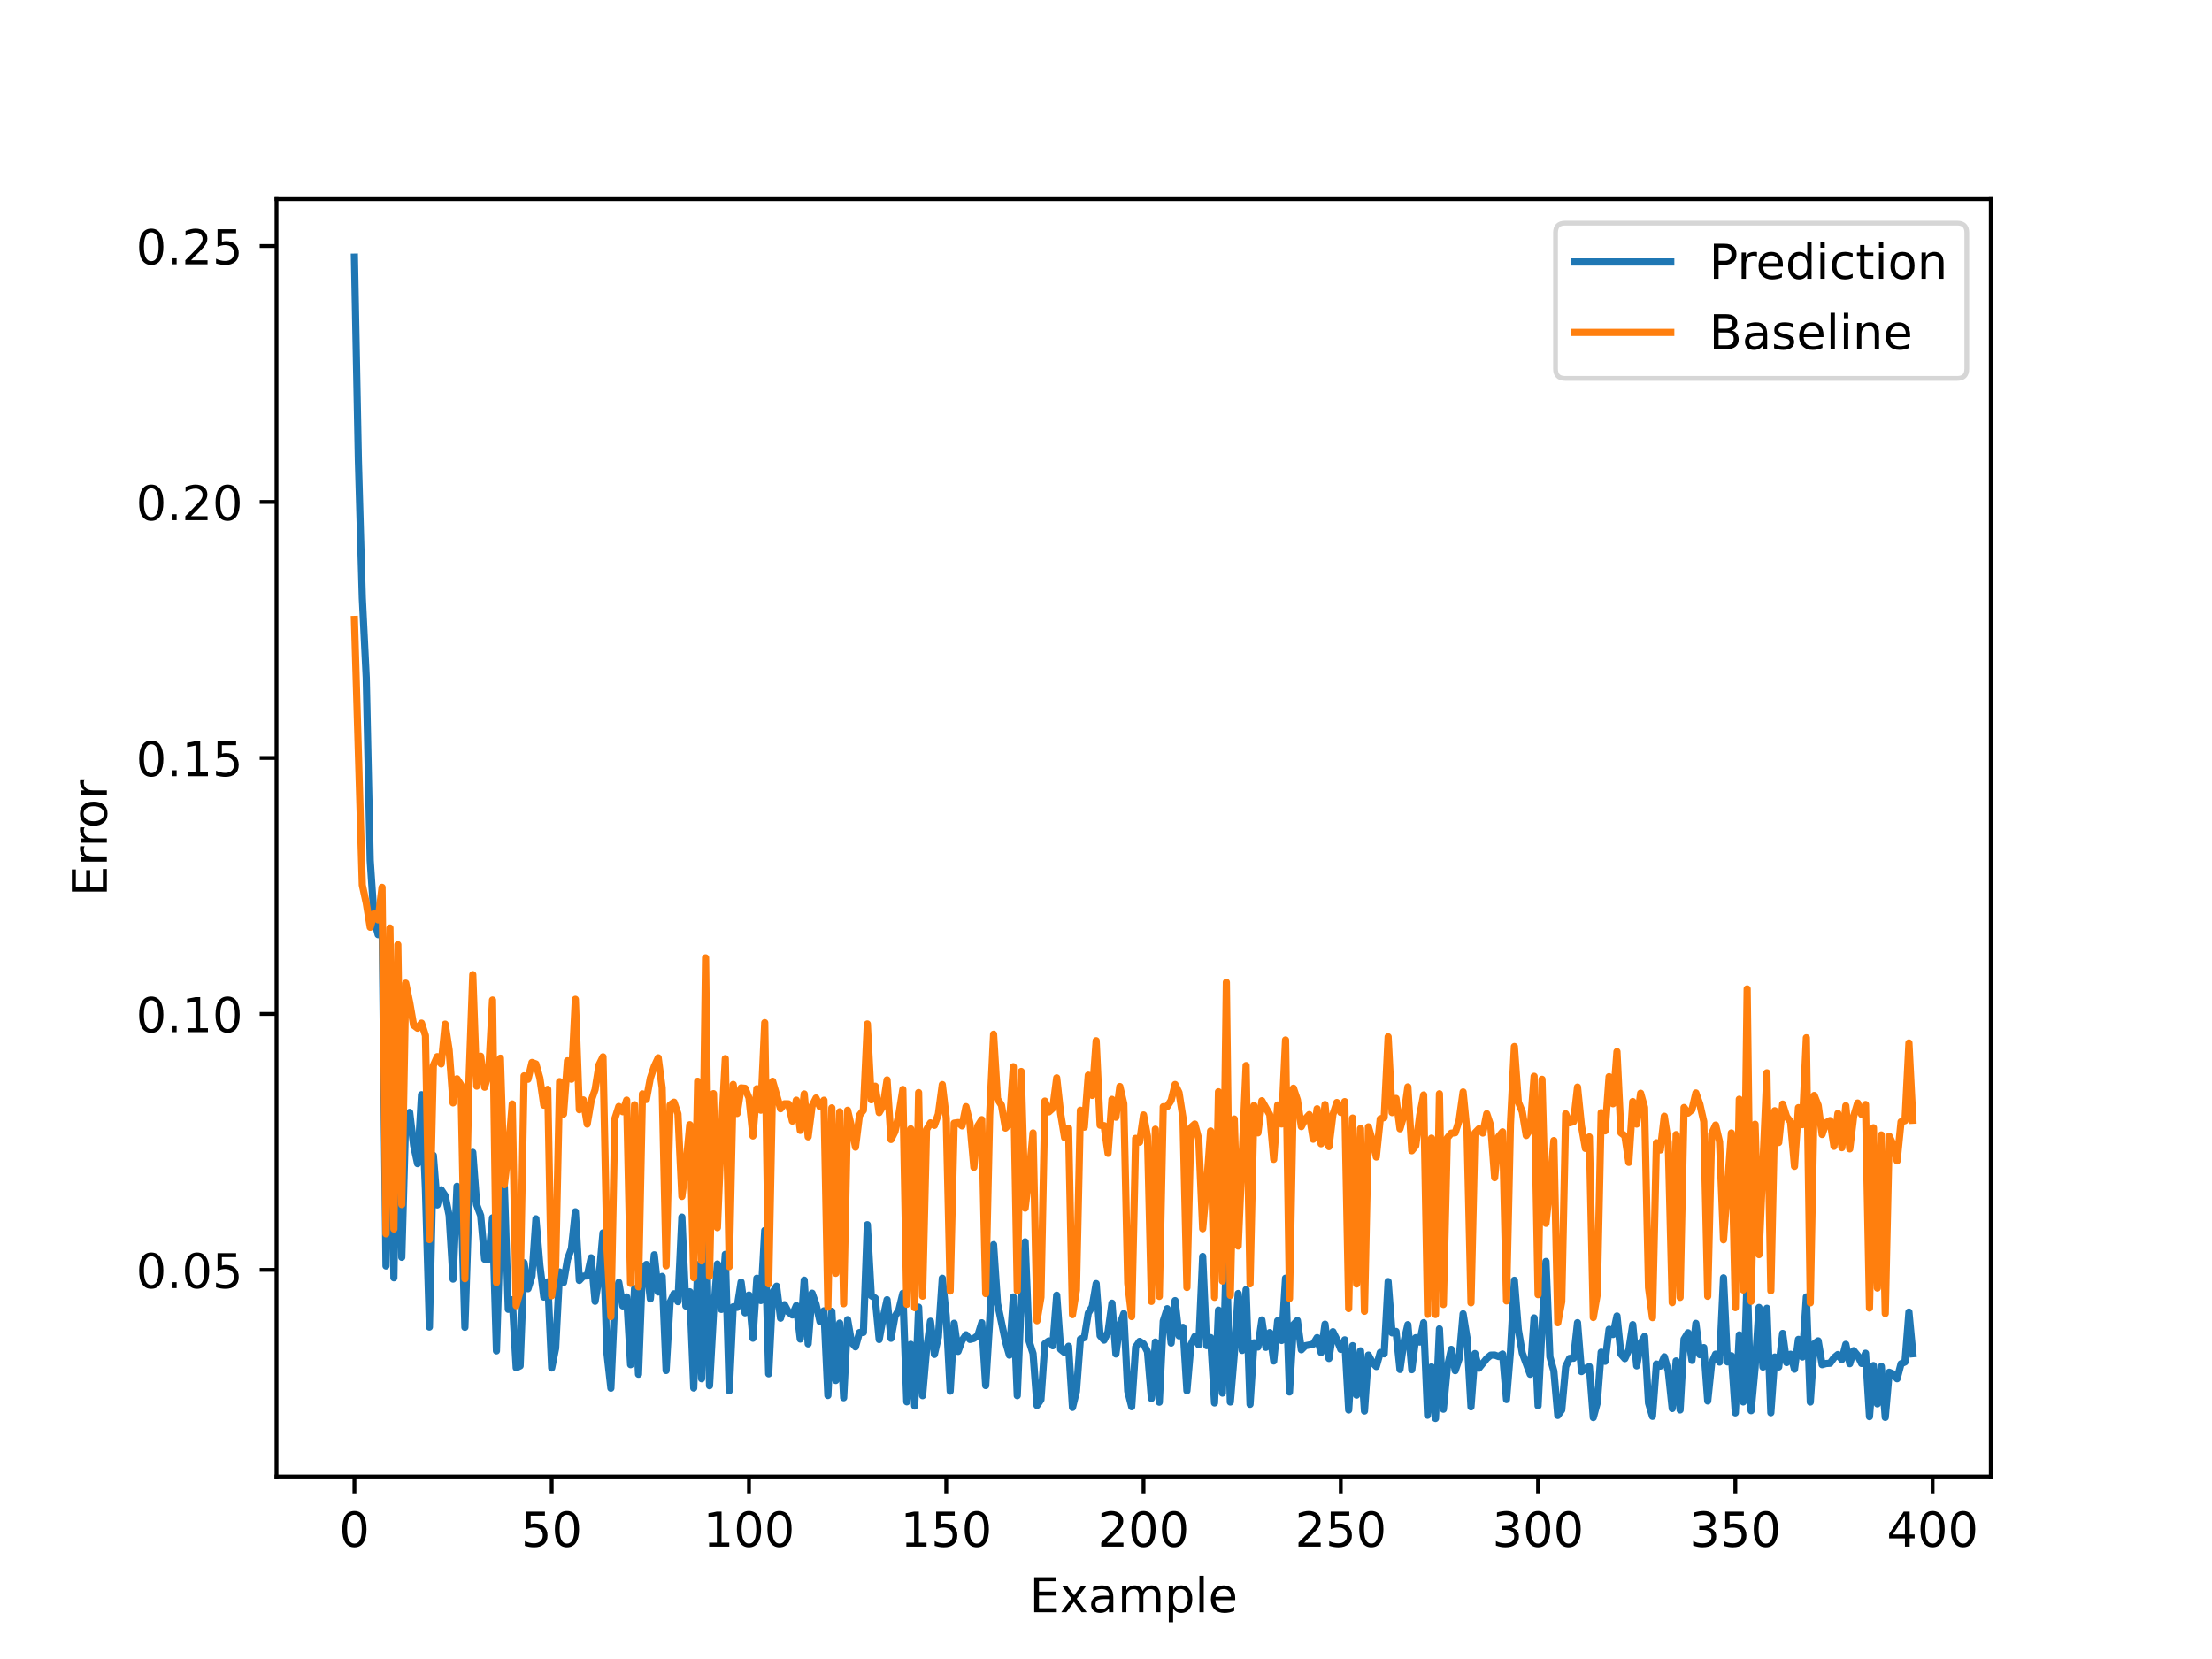 <?xml version="1.0" encoding="utf-8" standalone="no"?>
<!DOCTYPE svg PUBLIC "-//W3C//DTD SVG 1.1//EN"
  "http://www.w3.org/Graphics/SVG/1.1/DTD/svg11.dtd">
<!-- Created with matplotlib (https://matplotlib.org/) -->
<svg height="345.6pt" version="1.1" viewBox="0 0 460.8 345.6" width="460.8pt" xmlns="http://www.w3.org/2000/svg" xmlns:xlink="http://www.w3.org/1999/xlink">
 <defs>
  <style type="text/css">
*{stroke-linecap:butt;stroke-linejoin:round;}
  </style>
 </defs>
 <g id="figure_1">
  <g id="patch_1">
   <path d="M 0 345.6 
L 460.8 345.6 
L 460.8 0 
L 0 0 
z
" style="fill:#ffffff;"/>
  </g>
  <g id="axes_1">
   <g id="patch_2">
    <path d="M 57.6 307.584 
L 414.72 307.584 
L 414.72 41.472 
L 57.6 41.472 
z
" style="fill:#ffffff;"/>
   </g>
   <g id="matplotlib.axis_1">
    <g id="xtick_1">
     <g id="line2d_1">
      <defs>
       <path d="M 0 0 
L 0 3.5 
" id="m1879264975" style="stroke:#000000;stroke-width:0.8;"/>
      </defs>
      <g>
       <use style="stroke:#000000;stroke-width:0.8;" x="73.833" xlink:href="#m1879264975" y="307.584"/>
      </g>
     </g>
     <g id="text_1">
      <!-- 0 -->
      <defs>
       <path d="M 31.781 66.406 
Q 24.172 66.406 20.328 58.906 
Q 16.5 51.422 16.5 36.375 
Q 16.5 21.391 20.328 13.891 
Q 24.172 6.391 31.781 6.391 
Q 39.453 6.391 43.281 13.891 
Q 47.125 21.391 47.125 36.375 
Q 47.125 51.422 43.281 58.906 
Q 39.453 66.406 31.781 66.406 
z
M 31.781 74.219 
Q 44.047 74.219 50.516 64.516 
Q 56.984 54.828 56.984 36.375 
Q 56.984 17.969 50.516 8.266 
Q 44.047 -1.422 31.781 -1.422 
Q 19.531 -1.422 13.062 8.266 
Q 6.594 17.969 6.594 36.375 
Q 6.594 54.828 13.062 64.516 
Q 19.531 74.219 31.781 74.219 
z
" id="DejaVuSans-48"/>
      </defs>
      <g transform="translate(70.651 322.182)scale(0.1 -0.1)">
       <use xlink:href="#DejaVuSans-48"/>
      </g>
     </g>
    </g>
    <g id="xtick_2">
     <g id="line2d_2">
      <g>
       <use style="stroke:#000000;stroke-width:0.8;" x="114.928" xlink:href="#m1879264975" y="307.584"/>
      </g>
     </g>
     <g id="text_2">
      <!-- 50 -->
      <defs>
       <path d="M 10.797 72.906 
L 49.516 72.906 
L 49.516 64.594 
L 19.828 64.594 
L 19.828 46.734 
Q 21.969 47.469 24.109 47.828 
Q 26.266 48.188 28.422 48.188 
Q 40.625 48.188 47.75 41.5 
Q 54.891 34.812 54.891 23.391 
Q 54.891 11.625 47.562 5.094 
Q 40.234 -1.422 26.906 -1.422 
Q 22.312 -1.422 17.547 -0.641 
Q 12.797 0.141 7.719 1.703 
L 7.719 11.625 
Q 12.109 9.234 16.797 8.062 
Q 21.484 6.891 26.703 6.891 
Q 35.156 6.891 40.078 11.328 
Q 45.016 15.766 45.016 23.391 
Q 45.016 31 40.078 35.438 
Q 35.156 39.891 26.703 39.891 
Q 22.75 39.891 18.812 39.016 
Q 14.891 38.141 10.797 36.281 
z
" id="DejaVuSans-53"/>
      </defs>
      <g transform="translate(108.566 322.182)scale(0.1 -0.1)">
       <use xlink:href="#DejaVuSans-53"/>
       <use x="63.623" xlink:href="#DejaVuSans-48"/>
      </g>
     </g>
    </g>
    <g id="xtick_3">
     <g id="line2d_3">
      <g>
       <use style="stroke:#000000;stroke-width:0.8;" x="156.024" xlink:href="#m1879264975" y="307.584"/>
      </g>
     </g>
     <g id="text_3">
      <!-- 100 -->
      <defs>
       <path d="M 12.406 8.297 
L 28.516 8.297 
L 28.516 63.922 
L 10.984 60.406 
L 10.984 69.391 
L 28.422 72.906 
L 38.281 72.906 
L 38.281 8.297 
L 54.391 8.297 
L 54.391 0 
L 12.406 0 
z
" id="DejaVuSans-49"/>
      </defs>
      <g transform="translate(146.48 322.182)scale(0.1 -0.1)">
       <use xlink:href="#DejaVuSans-49"/>
       <use x="63.623" xlink:href="#DejaVuSans-48"/>
       <use x="127.246" xlink:href="#DejaVuSans-48"/>
      </g>
     </g>
    </g>
    <g id="xtick_4">
     <g id="line2d_4">
      <g>
       <use style="stroke:#000000;stroke-width:0.8;" x="197.119" xlink:href="#m1879264975" y="307.584"/>
      </g>
     </g>
     <g id="text_4">
      <!-- 150 -->
      <g transform="translate(187.576 322.182)scale(0.1 -0.1)">
       <use xlink:href="#DejaVuSans-49"/>
       <use x="63.623" xlink:href="#DejaVuSans-53"/>
       <use x="127.246" xlink:href="#DejaVuSans-48"/>
      </g>
     </g>
    </g>
    <g id="xtick_5">
     <g id="line2d_5">
      <g>
       <use style="stroke:#000000;stroke-width:0.8;" x="238.215" xlink:href="#m1879264975" y="307.584"/>
      </g>
     </g>
     <g id="text_5">
      <!-- 200 -->
      <defs>
       <path d="M 19.188 8.297 
L 53.609 8.297 
L 53.609 0 
L 7.328 0 
L 7.328 8.297 
Q 12.938 14.109 22.625 23.891 
Q 32.328 33.688 34.812 36.531 
Q 39.547 41.844 41.422 45.531 
Q 43.312 49.219 43.312 52.781 
Q 43.312 58.594 39.234 62.25 
Q 35.156 65.922 28.609 65.922 
Q 23.969 65.922 18.812 64.312 
Q 13.672 62.703 7.812 59.422 
L 7.812 69.391 
Q 13.766 71.781 18.938 73 
Q 24.125 74.219 28.422 74.219 
Q 39.75 74.219 46.484 68.547 
Q 53.219 62.891 53.219 53.422 
Q 53.219 48.922 51.531 44.891 
Q 49.859 40.875 45.406 35.406 
Q 44.188 33.984 37.641 27.219 
Q 31.109 20.453 19.188 8.297 
z
" id="DejaVuSans-50"/>
      </defs>
      <g transform="translate(228.671 322.182)scale(0.1 -0.1)">
       <use xlink:href="#DejaVuSans-50"/>
       <use x="63.623" xlink:href="#DejaVuSans-48"/>
       <use x="127.246" xlink:href="#DejaVuSans-48"/>
      </g>
     </g>
    </g>
    <g id="xtick_6">
     <g id="line2d_6">
      <g>
       <use style="stroke:#000000;stroke-width:0.8;" x="279.31" xlink:href="#m1879264975" y="307.584"/>
      </g>
     </g>
     <g id="text_6">
      <!-- 250 -->
      <g transform="translate(269.767 322.182)scale(0.1 -0.1)">
       <use xlink:href="#DejaVuSans-50"/>
       <use x="63.623" xlink:href="#DejaVuSans-53"/>
       <use x="127.246" xlink:href="#DejaVuSans-48"/>
      </g>
     </g>
    </g>
    <g id="xtick_7">
     <g id="line2d_7">
      <g>
       <use style="stroke:#000000;stroke-width:0.8;" x="320.406" xlink:href="#m1879264975" y="307.584"/>
      </g>
     </g>
     <g id="text_7">
      <!-- 300 -->
      <defs>
       <path d="M 40.578 39.312 
Q 47.656 37.797 51.625 33 
Q 55.609 28.219 55.609 21.188 
Q 55.609 10.406 48.188 4.484 
Q 40.766 -1.422 27.094 -1.422 
Q 22.516 -1.422 17.656 -0.516 
Q 12.797 0.391 7.625 2.203 
L 7.625 11.719 
Q 11.719 9.328 16.594 8.109 
Q 21.484 6.891 26.812 6.891 
Q 36.078 6.891 40.938 10.547 
Q 45.797 14.203 45.797 21.188 
Q 45.797 27.641 41.281 31.266 
Q 36.766 34.906 28.719 34.906 
L 20.219 34.906 
L 20.219 43.016 
L 29.109 43.016 
Q 36.375 43.016 40.234 45.922 
Q 44.094 48.828 44.094 54.297 
Q 44.094 59.906 40.109 62.906 
Q 36.141 65.922 28.719 65.922 
Q 24.656 65.922 20.016 65.031 
Q 15.375 64.156 9.812 62.312 
L 9.812 71.094 
Q 15.438 72.656 20.344 73.438 
Q 25.25 74.219 29.594 74.219 
Q 40.828 74.219 47.359 69.109 
Q 53.906 64.016 53.906 55.328 
Q 53.906 49.266 50.438 45.094 
Q 46.969 40.922 40.578 39.312 
z
" id="DejaVuSans-51"/>
      </defs>
      <g transform="translate(310.862 322.182)scale(0.1 -0.1)">
       <use xlink:href="#DejaVuSans-51"/>
       <use x="63.623" xlink:href="#DejaVuSans-48"/>
       <use x="127.246" xlink:href="#DejaVuSans-48"/>
      </g>
     </g>
    </g>
    <g id="xtick_8">
     <g id="line2d_8">
      <g>
       <use style="stroke:#000000;stroke-width:0.8;" x="361.501" xlink:href="#m1879264975" y="307.584"/>
      </g>
     </g>
     <g id="text_8">
      <!-- 350 -->
      <g transform="translate(351.958 322.182)scale(0.1 -0.1)">
       <use xlink:href="#DejaVuSans-51"/>
       <use x="63.623" xlink:href="#DejaVuSans-53"/>
       <use x="127.246" xlink:href="#DejaVuSans-48"/>
      </g>
     </g>
    </g>
    <g id="xtick_9">
     <g id="line2d_9">
      <g>
       <use style="stroke:#000000;stroke-width:0.8;" x="402.597" xlink:href="#m1879264975" y="307.584"/>
      </g>
     </g>
     <g id="text_9">
      <!-- 400 -->
      <defs>
       <path d="M 37.797 64.312 
L 12.891 25.391 
L 37.797 25.391 
z
M 35.203 72.906 
L 47.609 72.906 
L 47.609 25.391 
L 58.016 25.391 
L 58.016 17.188 
L 47.609 17.188 
L 47.609 0 
L 37.797 0 
L 37.797 17.188 
L 4.891 17.188 
L 4.891 26.703 
z
" id="DejaVuSans-52"/>
      </defs>
      <g transform="translate(393.053 322.182)scale(0.1 -0.1)">
       <use xlink:href="#DejaVuSans-52"/>
       <use x="63.623" xlink:href="#DejaVuSans-48"/>
       <use x="127.246" xlink:href="#DejaVuSans-48"/>
      </g>
     </g>
    </g>
    <g id="text_10">
     <!-- Example -->
     <defs>
      <path d="M 9.812 72.906 
L 55.906 72.906 
L 55.906 64.594 
L 19.672 64.594 
L 19.672 43.016 
L 54.391 43.016 
L 54.391 34.719 
L 19.672 34.719 
L 19.672 8.297 
L 56.781 8.297 
L 56.781 0 
L 9.812 0 
z
" id="DejaVuSans-69"/>
      <path d="M 54.891 54.688 
L 35.109 28.078 
L 55.906 0 
L 45.312 0 
L 29.391 21.484 
L 13.484 0 
L 2.875 0 
L 24.125 28.609 
L 4.688 54.688 
L 15.281 54.688 
L 29.781 35.203 
L 44.281 54.688 
z
" id="DejaVuSans-120"/>
      <path d="M 34.281 27.484 
Q 23.391 27.484 19.188 25 
Q 14.984 22.516 14.984 16.5 
Q 14.984 11.719 18.141 8.906 
Q 21.297 6.109 26.703 6.109 
Q 34.188 6.109 38.703 11.406 
Q 43.219 16.703 43.219 25.484 
L 43.219 27.484 
z
M 52.203 31.203 
L 52.203 0 
L 43.219 0 
L 43.219 8.297 
Q 40.141 3.328 35.547 0.953 
Q 30.953 -1.422 24.312 -1.422 
Q 15.922 -1.422 10.953 3.297 
Q 6 8.016 6 15.922 
Q 6 25.141 12.172 29.828 
Q 18.359 34.516 30.609 34.516 
L 43.219 34.516 
L 43.219 35.406 
Q 43.219 41.609 39.141 45 
Q 35.062 48.391 27.688 48.391 
Q 23 48.391 18.547 47.266 
Q 14.109 46.141 10.016 43.891 
L 10.016 52.203 
Q 14.938 54.109 19.578 55.047 
Q 24.219 56 28.609 56 
Q 40.484 56 46.344 49.844 
Q 52.203 43.703 52.203 31.203 
z
" id="DejaVuSans-97"/>
      <path d="M 52 44.188 
Q 55.375 50.25 60.062 53.125 
Q 64.75 56 71.094 56 
Q 79.641 56 84.281 50.016 
Q 88.922 44.047 88.922 33.016 
L 88.922 0 
L 79.891 0 
L 79.891 32.719 
Q 79.891 40.578 77.094 44.375 
Q 74.312 48.188 68.609 48.188 
Q 61.625 48.188 57.562 43.547 
Q 53.516 38.922 53.516 30.906 
L 53.516 0 
L 44.484 0 
L 44.484 32.719 
Q 44.484 40.625 41.703 44.406 
Q 38.922 48.188 33.109 48.188 
Q 26.219 48.188 22.156 43.531 
Q 18.109 38.875 18.109 30.906 
L 18.109 0 
L 9.078 0 
L 9.078 54.688 
L 18.109 54.688 
L 18.109 46.188 
Q 21.188 51.219 25.484 53.609 
Q 29.781 56 35.688 56 
Q 41.656 56 45.828 52.969 
Q 50 49.953 52 44.188 
z
" id="DejaVuSans-109"/>
      <path d="M 18.109 8.203 
L 18.109 -20.797 
L 9.078 -20.797 
L 9.078 54.688 
L 18.109 54.688 
L 18.109 46.391 
Q 20.953 51.266 25.266 53.625 
Q 29.594 56 35.594 56 
Q 45.562 56 51.781 48.094 
Q 58.016 40.188 58.016 27.297 
Q 58.016 14.406 51.781 6.484 
Q 45.562 -1.422 35.594 -1.422 
Q 29.594 -1.422 25.266 0.953 
Q 20.953 3.328 18.109 8.203 
z
M 48.688 27.297 
Q 48.688 37.203 44.609 42.844 
Q 40.531 48.484 33.406 48.484 
Q 26.266 48.484 22.188 42.844 
Q 18.109 37.203 18.109 27.297 
Q 18.109 17.391 22.188 11.75 
Q 26.266 6.109 33.406 6.109 
Q 40.531 6.109 44.609 11.75 
Q 48.688 17.391 48.688 27.297 
z
" id="DejaVuSans-112"/>
      <path d="M 9.422 75.984 
L 18.406 75.984 
L 18.406 0 
L 9.422 0 
z
" id="DejaVuSans-108"/>
      <path d="M 56.203 29.594 
L 56.203 25.203 
L 14.891 25.203 
Q 15.484 15.922 20.484 11.062 
Q 25.484 6.203 34.422 6.203 
Q 39.594 6.203 44.453 7.469 
Q 49.312 8.734 54.109 11.281 
L 54.109 2.781 
Q 49.266 0.734 44.188 -0.344 
Q 39.109 -1.422 33.891 -1.422 
Q 20.797 -1.422 13.156 6.188 
Q 5.516 13.812 5.516 26.812 
Q 5.516 40.234 12.766 48.109 
Q 20.016 56 32.328 56 
Q 43.359 56 49.781 48.891 
Q 56.203 41.797 56.203 29.594 
z
M 47.219 32.234 
Q 47.125 39.594 43.094 43.984 
Q 39.062 48.391 32.422 48.391 
Q 24.906 48.391 20.391 44.141 
Q 15.875 39.891 15.188 32.172 
z
" id="DejaVuSans-101"/>
     </defs>
     <g transform="translate(214.467 335.861)scale(0.1 -0.1)">
      <use xlink:href="#DejaVuSans-69"/>
      <use x="63.184" xlink:href="#DejaVuSans-120"/>
      <use x="122.363" xlink:href="#DejaVuSans-97"/>
      <use x="183.643" xlink:href="#DejaVuSans-109"/>
      <use x="281.055" xlink:href="#DejaVuSans-112"/>
      <use x="344.531" xlink:href="#DejaVuSans-108"/>
      <use x="372.314" xlink:href="#DejaVuSans-101"/>
     </g>
    </g>
   </g>
   <g id="matplotlib.axis_2">
    <g id="ytick_1">
     <g id="line2d_10">
      <defs>
       <path d="M 0 0 
L -3.5 0 
" id="mff67f246fb" style="stroke:#000000;stroke-width:0.8;"/>
      </defs>
      <g>
       <use style="stroke:#000000;stroke-width:0.8;" x="57.6" xlink:href="#mff67f246fb" y="264.544"/>
      </g>
     </g>
     <g id="text_11">
      <!-- 0.05 -->
      <defs>
       <path d="M 10.688 12.406 
L 21 12.406 
L 21 0 
L 10.688 0 
z
" id="DejaVuSans-46"/>
      </defs>
      <g transform="translate(28.334 268.343)scale(0.1 -0.1)">
       <use xlink:href="#DejaVuSans-48"/>
       <use x="63.623" xlink:href="#DejaVuSans-46"/>
       <use x="95.41" xlink:href="#DejaVuSans-48"/>
       <use x="159.033" xlink:href="#DejaVuSans-53"/>
      </g>
     </g>
    </g>
    <g id="ytick_2">
     <g id="line2d_11">
      <g>
       <use style="stroke:#000000;stroke-width:0.8;" x="57.6" xlink:href="#mff67f246fb" y="211.219"/>
      </g>
     </g>
     <g id="text_12">
      <!-- 0.10 -->
      <g transform="translate(28.334 215.019)scale(0.1 -0.1)">
       <use xlink:href="#DejaVuSans-48"/>
       <use x="63.623" xlink:href="#DejaVuSans-46"/>
       <use x="95.41" xlink:href="#DejaVuSans-49"/>
       <use x="159.033" xlink:href="#DejaVuSans-48"/>
      </g>
     </g>
    </g>
    <g id="ytick_3">
     <g id="line2d_12">
      <g>
       <use style="stroke:#000000;stroke-width:0.8;" x="57.6" xlink:href="#mff67f246fb" y="157.895"/>
      </g>
     </g>
     <g id="text_13">
      <!-- 0.15 -->
      <g transform="translate(28.334 161.694)scale(0.1 -0.1)">
       <use xlink:href="#DejaVuSans-48"/>
       <use x="63.623" xlink:href="#DejaVuSans-46"/>
       <use x="95.41" xlink:href="#DejaVuSans-49"/>
       <use x="159.033" xlink:href="#DejaVuSans-53"/>
      </g>
     </g>
    </g>
    <g id="ytick_4">
     <g id="line2d_13">
      <g>
       <use style="stroke:#000000;stroke-width:0.8;" x="57.6" xlink:href="#mff67f246fb" y="104.571"/>
      </g>
     </g>
     <g id="text_14">
      <!-- 0.20 -->
      <g transform="translate(28.334 108.37)scale(0.1 -0.1)">
       <use xlink:href="#DejaVuSans-48"/>
       <use x="63.623" xlink:href="#DejaVuSans-46"/>
       <use x="95.41" xlink:href="#DejaVuSans-50"/>
       <use x="159.033" xlink:href="#DejaVuSans-48"/>
      </g>
     </g>
    </g>
    <g id="ytick_5">
     <g id="line2d_14">
      <g>
       <use style="stroke:#000000;stroke-width:0.8;" x="57.6" xlink:href="#mff67f246fb" y="51.246"/>
      </g>
     </g>
     <g id="text_15">
      <!-- 0.25 -->
      <g transform="translate(28.334 55.045)scale(0.1 -0.1)">
       <use xlink:href="#DejaVuSans-48"/>
       <use x="63.623" xlink:href="#DejaVuSans-46"/>
       <use x="95.41" xlink:href="#DejaVuSans-50"/>
       <use x="159.033" xlink:href="#DejaVuSans-53"/>
      </g>
     </g>
    </g>
    <g id="text_16">
     <!-- Error -->
     <defs>
      <path d="M 41.109 46.297 
Q 39.594 47.172 37.812 47.578 
Q 36.031 48 33.891 48 
Q 26.266 48 22.188 43.047 
Q 18.109 38.094 18.109 28.812 
L 18.109 0 
L 9.078 0 
L 9.078 54.688 
L 18.109 54.688 
L 18.109 46.188 
Q 20.953 51.172 25.484 53.578 
Q 30.031 56 36.531 56 
Q 37.453 56 38.578 55.875 
Q 39.703 55.766 41.062 55.516 
z
" id="DejaVuSans-114"/>
      <path d="M 30.609 48.391 
Q 23.391 48.391 19.188 42.75 
Q 14.984 37.109 14.984 27.297 
Q 14.984 17.484 19.156 11.844 
Q 23.344 6.203 30.609 6.203 
Q 37.797 6.203 41.984 11.859 
Q 46.188 17.531 46.188 27.297 
Q 46.188 37.016 41.984 42.703 
Q 37.797 48.391 30.609 48.391 
z
M 30.609 56 
Q 42.328 56 49.016 48.375 
Q 55.719 40.766 55.719 27.297 
Q 55.719 13.875 49.016 6.219 
Q 42.328 -1.422 30.609 -1.422 
Q 18.844 -1.422 12.172 6.219 
Q 5.516 13.875 5.516 27.297 
Q 5.516 40.766 12.172 48.375 
Q 18.844 56 30.609 56 
z
" id="DejaVuSans-111"/>
     </defs>
     <g transform="translate(22.255 186.713)rotate(-90)scale(0.1 -0.1)">
      <use xlink:href="#DejaVuSans-69"/>
      <use x="63.184" xlink:href="#DejaVuSans-114"/>
      <use x="102.547" xlink:href="#DejaVuSans-114"/>
      <use x="141.41" xlink:href="#DejaVuSans-111"/>
      <use x="202.592" xlink:href="#DejaVuSans-114"/>
     </g>
    </g>
   </g>
   <g id="line2d_15">
    <path clip-path="url(#p6f5af7bd0b)" d="M 73.833 53.568 
L 74.655 95.853 
L 75.477 124.536 
L 76.298 141.211 
L 77.12 179.241 
L 77.942 191.524 
L 78.764 194.708 
L 79.586 191.621 
L 80.408 263.723 
L 81.23 209.04 
L 82.052 266.186 
L 82.874 215.597 
L 83.696 261.922 
L 84.518 232.477 
L 85.339 231.726 
L 86.161 238.597 
L 86.983 242.404 
L 87.805 228.053 
L 88.627 247.855 
L 89.449 276.448 
L 90.271 240.685 
L 91.093 251.01 
L 91.915 247.862 
L 92.737 249.097 
L 93.559 253.185 
L 94.38 266.461 
L 95.202 247.133 
L 96.024 248.286 
L 96.846 276.497 
L 97.668 251.453 
L 98.49 240.054 
L 99.312 251.004 
L 100.134 253.23 
L 100.956 262.32 
L 101.778 262.329 
L 102.6 253.7 
L 103.421 281.408 
L 104.243 255.316 
L 105.065 247.155 
L 105.887 272.754 
L 106.709 270.775 
L 107.531 284.94 
L 108.353 284.539 
L 109.175 263.057 
L 109.997 268.465 
L 110.819 265.831 
L 111.641 253.901 
L 112.463 263.579 
L 113.284 270.203 
L 114.106 267.039 
L 114.928 284.974 
L 115.75 280.868 
L 116.572 264.979 
L 117.394 267.188 
L 118.216 262.372 
L 119.038 260.101 
L 119.86 252.436 
L 120.682 266.736 
L 121.504 265.856 
L 122.325 265.789 
L 123.147 262.027 
L 123.969 271.086 
L 124.791 266.097 
L 125.613 256.837 
L 126.435 281.871 
L 127.257 289.186 
L 128.079 270.686 
L 128.901 267.148 
L 129.723 272.043 
L 130.545 270.18 
L 131.366 284.286 
L 132.188 268.43 
L 133.01 286.283 
L 133.832 264.247 
L 134.654 263.41 
L 135.476 270.587 
L 136.298 261.393 
L 137.12 269.145 
L 137.942 265.909 
L 138.764 285.501 
L 139.586 271.317 
L 140.407 269.523 
L 141.229 271.155 
L 142.051 253.547 
L 142.873 272.067 
L 143.695 269.105 
L 144.517 289.153 
L 145.339 263.449 
L 146.161 287.218 
L 146.983 248.109 
L 147.805 288.674 
L 148.627 273.74 
L 149.448 263.314 
L 150.27 272.772 
L 151.092 261.302 
L 151.914 289.742 
L 152.736 272.234 
L 153.558 272.349 
L 154.38 267.084 
L 155.202 273.488 
L 156.024 269.787 
L 156.846 278.776 
L 157.668 266.286 
L 158.489 270.931 
L 159.311 256.33 
L 160.133 286.192 
L 160.955 269.254 
L 161.777 267.943 
L 162.599 274.602 
L 163.421 271.791 
L 164.243 273.336 
L 165.065 273.933 
L 165.887 271.989 
L 166.709 278.948 
L 167.53 266.678 
L 168.352 279.949 
L 169.174 269.404 
L 169.996 271.736 
L 170.818 275.321 
L 171.64 273.064 
L 172.462 290.708 
L 173.284 273.173 
L 174.106 287.58 
L 174.928 275.624 
L 175.75 291.172 
L 176.572 274.904 
L 177.393 279.642 
L 178.215 280.575 
L 179.037 277.594 
L 179.859 277.564 
L 180.681 255.127 
L 181.503 269.918 
L 182.325 270.447 
L 183.147 279.048 
L 183.969 274.497 
L 184.791 270.766 
L 185.613 278.794 
L 186.434 274.247 
L 187.256 272.839 
L 188.078 269.438 
L 188.9 292.025 
L 189.722 280.052 
L 190.544 292.895 
L 191.366 272.307 
L 192.188 290.743 
L 193.01 281.191 
L 193.832 275.237 
L 194.654 282.146 
L 195.475 278.532 
L 196.297 266.286 
L 197.119 274.176 
L 197.941 289.802 
L 198.763 275.659 
L 199.585 281.521 
L 200.407 279.256 
L 201.229 278.062 
L 202.051 279.029 
L 202.873 278.819 
L 203.695 278.21 
L 204.516 275.562 
L 205.338 288.641 
L 206.16 275.264 
L 206.982 259.289 
L 207.804 271.55 
L 209.448 279.401 
L 210.27 282.299 
L 211.092 270.186 
L 211.914 290.736 
L 212.736 270.956 
L 213.557 258.701 
L 214.379 279.389 
L 215.201 281.965 
L 216.023 292.784 
L 216.845 291.581 
L 217.667 279.921 
L 218.489 279.334 
L 219.311 280.345 
L 220.133 269.823 
L 220.955 281.099 
L 221.777 281.76 
L 222.598 280.447 
L 223.42 293.195 
L 224.242 289.863 
L 225.064 278.974 
L 225.886 278.64 
L 226.708 273.551 
L 227.53 272.181 
L 228.352 267.401 
L 229.174 278.248 
L 229.996 279.169 
L 230.818 277.492 
L 231.639 271.478 
L 232.461 282.06 
L 233.283 276.011 
L 234.105 273.638 
L 234.927 289.812 
L 235.749 293.052 
L 236.571 280.639 
L 237.393 279.435 
L 238.215 279.964 
L 239.037 281.574 
L 239.859 291.328 
L 240.681 279.575 
L 241.502 292.098 
L 242.324 275.203 
L 243.146 272.634 
L 243.968 279.787 
L 244.79 270.949 
L 245.612 278.286 
L 246.434 276.515 
L 247.256 289.722 
L 248.078 280.181 
L 248.9 278.404 
L 249.722 280.158 
L 250.543 261.743 
L 251.365 280.315 
L 252.187 278.641 
L 253.009 292.261 
L 253.831 272.93 
L 254.653 290.208 
L 255.475 260.866 
L 256.297 292.066 
L 257.119 282.157 
L 257.941 269.464 
L 258.763 281.315 
L 259.584 268.648 
L 260.406 292.549 
L 261.228 279.739 
L 262.05 280.61 
L 262.872 274.967 
L 263.694 280.676 
L 264.516 277.604 
L 265.338 283.522 
L 266.16 275.134 
L 266.982 279.243 
L 267.804 266.275 
L 268.625 289.98 
L 269.447 275.971 
L 270.269 275.091 
L 271.091 281.178 
L 271.913 280.349 
L 273.557 280.017 
L 274.379 278.65 
L 275.201 281.759 
L 276.023 275.848 
L 276.845 283.001 
L 277.666 277.42 
L 278.488 279.055 
L 279.31 281.095 
L 280.132 279.117 
L 280.954 293.732 
L 281.776 280.331 
L 282.598 290.633 
L 283.42 281.401 
L 284.242 293.947 
L 285.064 282.287 
L 285.886 283.83 
L 286.707 284.672 
L 287.529 281.746 
L 288.351 282.028 
L 289.173 266.979 
L 289.995 277.66 
L 290.817 277.365 
L 291.639 285.287 
L 292.461 279.511 
L 293.283 275.948 
L 294.105 285.33 
L 294.927 278.668 
L 295.748 279.574 
L 296.57 275.542 
L 297.392 294.825 
L 298.214 284.748 
L 299.036 295.488 
L 299.858 276.828 
L 300.68 293.568 
L 301.502 284.853 
L 302.324 281.096 
L 303.146 285.538 
L 303.968 283.043 
L 304.79 273.689 
L 305.611 278.758 
L 306.433 293.075 
L 307.255 281.974 
L 308.077 285.027 
L 309.721 282.993 
L 310.543 282.301 
L 311.365 282.277 
L 312.187 282.592 
L 313.009 282.067 
L 313.831 291.546 
L 314.652 281.582 
L 315.474 266.711 
L 316.296 276.998 
L 317.118 281.864 
L 318.762 286.289 
L 319.584 274.544 
L 320.406 292.869 
L 321.228 276.496 
L 322.05 262.786 
L 322.872 282.661 
L 323.693 285.608 
L 324.515 294.864 
L 325.337 293.719 
L 326.159 284.694 
L 326.981 282.975 
L 327.803 282.952 
L 328.625 275.54 
L 329.447 285.727 
L 330.269 285.084 
L 331.091 284.688 
L 331.913 295.305 
L 332.734 292.256 
L 333.556 281.678 
L 334.378 283.587 
L 335.2 276.912 
L 336.022 278.004 
L 336.844 274.143 
L 337.666 282.087 
L 338.488 283.028 
L 339.31 281.224 
L 340.132 275.948 
L 340.954 284.53 
L 341.775 279.863 
L 342.597 278.393 
L 343.419 292.291 
L 344.241 295.05 
L 345.063 284.153 
L 345.885 284.58 
L 346.707 282.649 
L 347.529 285.612 
L 348.351 293.43 
L 349.173 283.506 
L 349.995 293.718 
L 350.816 278.982 
L 351.638 277.646 
L 352.46 283.398 
L 353.282 275.684 
L 354.104 282.204 
L 354.926 280.729 
L 355.748 291.852 
L 356.57 283.977 
L 357.392 282.095 
L 358.214 283.749 
L 359.036 266.196 
L 359.857 283.709 
L 360.679 282.424 
L 361.501 294.325 
L 362.323 278.081 
L 363.145 292.047 
L 363.967 265.886 
L 364.789 293.871 
L 365.611 284.965 
L 366.433 272.369 
L 367.255 284.78 
L 368.077 272.542 
L 368.899 294.299 
L 369.72 282.694 
L 370.542 284.763 
L 371.364 277.773 
L 372.186 283.846 
L 373.008 282.114 
L 373.83 285.228 
L 374.652 279.02 
L 375.474 282.694 
L 376.296 270.173 
L 377.118 292.071 
L 377.94 279.945 
L 378.761 279.326 
L 379.583 284.287 
L 380.405 284.042 
L 381.227 283.99 
L 382.049 282.862 
L 382.871 282.175 
L 383.693 283.225 
L 384.515 280.049 
L 385.337 284.079 
L 386.159 281.368 
L 386.981 282.361 
L 387.802 284.033 
L 388.624 281.906 
L 389.446 295.116 
L 390.268 284.478 
L 391.09 292.452 
L 391.912 284.647 
L 392.734 295.264 
L 393.556 285.863 
L 394.378 286.213 
L 395.2 287.213 
L 396.022 284.099 
L 396.843 283.72 
L 397.665 273.324 
L 398.487 282.005 
L 398.487 282.005 
" style="fill:none;stroke:#1f77b4;stroke-linecap:square;stroke-width:1.5;"/>
   </g>
   <g id="line2d_16">
    <path clip-path="url(#p6f5af7bd0b)" d="M 73.833 129.04 
L 75.477 184.384 
L 76.298 188.141 
L 77.12 193.164 
L 77.942 190.323 
L 78.764 191.62 
L 79.586 184.85 
L 80.408 257.033 
L 81.23 193.318 
L 82.052 256.018 
L 82.874 196.797 
L 83.696 250.936 
L 84.518 204.813 
L 85.339 208.813 
L 86.161 213.57 
L 86.983 214.194 
L 87.805 213.141 
L 88.627 215.718 
L 89.449 258.232 
L 90.271 221.963 
L 91.093 220.122 
L 91.915 221.631 
L 92.737 213.347 
L 93.559 218.708 
L 94.38 229.747 
L 95.202 224.738 
L 96.024 226.012 
L 96.846 266.387 
L 97.668 225.904 
L 98.49 203.035 
L 99.312 226.261 
L 100.134 220.029 
L 100.956 226.489 
L 101.778 223.624 
L 102.6 208.332 
L 103.421 267.189 
L 104.243 220.441 
L 105.065 246.8 
L 105.887 240.001 
L 106.709 229.973 
L 107.531 271.998 
L 108.353 269.017 
L 109.175 224.12 
L 109.997 224.819 
L 110.819 221.331 
L 111.641 221.647 
L 112.463 224.589 
L 113.284 230.225 
L 114.106 226.932 
L 114.928 269.939 
L 115.75 263.876 
L 116.572 225.316 
L 117.394 232.069 
L 118.216 220.98 
L 119.038 224.817 
L 119.86 208.182 
L 120.682 231.166 
L 121.504 229.133 
L 122.325 234.169 
L 123.147 229.348 
L 123.969 226.979 
L 124.791 221.832 
L 125.613 220.159 
L 126.435 260.02 
L 127.257 274.277 
L 128.079 233.066 
L 128.901 230.501 
L 129.723 231.577 
L 130.545 229.177 
L 131.366 267.351 
L 132.188 230.133 
L 133.01 268.072 
L 133.832 227.883 
L 134.654 229.047 
L 135.476 224.604 
L 136.298 222.146 
L 137.12 220.364 
L 137.942 226.639 
L 138.764 263.691 
L 139.586 230.2 
L 140.407 229.606 
L 141.229 232.039 
L 142.051 249.241 
L 142.873 242.954 
L 143.695 234.299 
L 144.517 266.178 
L 145.339 225.245 
L 146.161 262.675 
L 146.983 199.536 
L 147.805 265.893 
L 148.627 227.827 
L 149.448 255.751 
L 150.27 236.084 
L 151.092 220.529 
L 151.914 263.868 
L 152.736 225.913 
L 153.558 231.953 
L 154.38 226.635 
L 155.202 226.717 
L 156.024 228.705 
L 156.846 236.635 
L 157.668 226.801 
L 158.489 231.263 
L 159.311 213.045 
L 160.133 267.458 
L 160.955 225.25 
L 162.599 230.974 
L 163.421 229.947 
L 164.243 229.953 
L 165.065 233.541 
L 165.887 229.19 
L 166.709 235.485 
L 167.53 227.887 
L 168.352 236.817 
L 169.174 230.371 
L 169.996 228.744 
L 170.818 230.576 
L 171.64 229.203 
L 172.462 272.309 
L 173.284 230.788 
L 174.106 265.259 
L 174.928 231.602 
L 175.75 271.595 
L 176.572 231.287 
L 177.393 234.804 
L 178.215 238.974 
L 179.037 232.345 
L 179.859 231.281 
L 180.681 213.314 
L 181.503 229.107 
L 182.325 226.276 
L 183.147 231.767 
L 183.969 230.356 
L 184.791 224.963 
L 185.613 237.375 
L 186.434 235.739 
L 187.256 232.127 
L 188.078 226.951 
L 188.9 271.709 
L 189.722 235.157 
L 190.544 272.414 
L 191.366 227.602 
L 192.188 270.018 
L 193.01 235.321 
L 193.832 233.907 
L 194.654 234.431 
L 195.475 232.087 
L 196.297 225.942 
L 197.119 232.894 
L 197.941 268.944 
L 198.763 233.968 
L 199.585 233.85 
L 200.407 234.54 
L 201.229 230.534 
L 202.051 233.979 
L 202.873 243.172 
L 203.695 234.548 
L 204.516 233.239 
L 205.338 269.488 
L 206.16 232.353 
L 206.982 215.451 
L 207.804 228.946 
L 208.626 230.223 
L 209.448 234.996 
L 210.27 234.204 
L 211.092 222.215 
L 211.914 268.915 
L 212.736 223.21 
L 213.557 251.675 
L 214.379 244.89 
L 215.201 236.007 
L 216.023 275.134 
L 216.845 270.243 
L 217.667 229.377 
L 218.489 231.62 
L 219.311 230.865 
L 220.133 224.542 
L 220.955 232.016 
L 221.777 236.988 
L 222.598 235.014 
L 223.42 273.868 
L 224.242 268.742 
L 225.064 231.282 
L 225.886 234.799 
L 226.708 223.978 
L 227.53 228.194 
L 228.352 216.808 
L 229.174 234.401 
L 229.996 234.491 
L 230.818 240.26 
L 231.639 229.023 
L 232.461 232.728 
L 233.283 226.346 
L 234.105 229.936 
L 234.927 267.365 
L 235.749 274.269 
L 236.571 237.138 
L 237.393 237.931 
L 238.215 232.26 
L 239.037 236.697 
L 239.859 271.105 
L 240.681 235.232 
L 241.502 270.063 
L 242.324 230.548 
L 243.146 230.514 
L 243.968 229.231 
L 244.79 225.924 
L 245.612 227.614 
L 246.434 232.886 
L 247.256 268.213 
L 248.078 234.876 
L 248.9 234.152 
L 249.722 237.302 
L 250.543 255.97 
L 251.365 246.824 
L 252.187 235.603 
L 253.009 270.268 
L 253.831 227.438 
L 254.653 266.861 
L 255.475 204.631 
L 256.297 269.855 
L 257.119 233.104 
L 257.941 259.58 
L 259.584 221.976 
L 260.406 267.447 
L 261.228 230.297 
L 262.05 235.995 
L 262.872 229.306 
L 264.516 232.201 
L 265.338 241.512 
L 266.16 230.193 
L 266.982 234.144 
L 267.804 216.647 
L 268.625 270.509 
L 269.447 226.694 
L 270.269 229.132 
L 271.091 234.686 
L 271.913 233.112 
L 272.735 232.189 
L 273.557 237.319 
L 274.379 230.979 
L 275.201 238.258 
L 276.023 230.095 
L 276.845 238.853 
L 277.666 232.17 
L 278.488 229.676 
L 279.31 231.734 
L 280.132 229.493 
L 280.954 272.599 
L 281.776 232.907 
L 282.598 267.485 
L 283.42 235.106 
L 284.242 273.169 
L 285.064 234.747 
L 285.886 237.607 
L 286.707 241.023 
L 287.529 233.089 
L 288.351 232.796 
L 289.173 215.988 
L 289.995 231.766 
L 290.817 228.831 
L 291.639 235.148 
L 292.461 232.318 
L 293.283 226.422 
L 294.105 239.717 
L 294.927 238.664 
L 295.748 232.348 
L 296.57 228.1 
L 297.392 273.807 
L 298.214 237.091 
L 299.036 273.839 
L 299.858 227.855 
L 300.68 271.748 
L 301.502 237.054 
L 302.324 236.056 
L 303.146 235.971 
L 303.968 233.39 
L 304.79 227.477 
L 305.611 235.862 
L 306.433 271.4 
L 307.255 236.019 
L 308.077 235.159 
L 308.899 236.031 
L 309.721 232.007 
L 310.543 234.496 
L 311.365 245.33 
L 312.187 236.774 
L 313.009 235.783 
L 313.831 271.008 
L 314.652 234.215 
L 315.474 218.014 
L 316.296 229.564 
L 317.118 231.616 
L 317.94 236.543 
L 318.762 235.262 
L 319.584 224.215 
L 320.406 269.706 
L 321.228 224.841 
L 322.05 254.844 
L 322.872 247.176 
L 323.693 237.6 
L 324.515 275.548 
L 325.337 271.167 
L 326.159 232.023 
L 326.981 233.891 
L 327.803 233.665 
L 328.625 226.463 
L 329.447 234.549 
L 330.269 239.23 
L 331.091 236.836 
L 331.913 274.463 
L 332.734 269.665 
L 333.556 231.786 
L 334.378 235.574 
L 335.2 224.294 
L 336.022 229.927 
L 336.844 219.077 
L 337.666 235.983 
L 338.488 236.612 
L 339.31 242.144 
L 340.132 229.48 
L 340.954 234.164 
L 341.775 227.746 
L 342.597 230.708 
L 343.419 268.258 
L 344.241 274.491 
L 345.063 238.056 
L 345.885 239.554 
L 346.707 232.531 
L 347.529 238.013 
L 348.351 271.37 
L 349.173 236.356 
L 349.995 270.276 
L 350.816 230.716 
L 351.638 231.871 
L 352.46 231.176 
L 353.282 227.682 
L 354.104 230.02 
L 354.926 233.644 
L 355.748 270.046 
L 356.57 236.179 
L 357.392 234.372 
L 358.214 237.857 
L 359.036 258.28 
L 360.679 236.014 
L 361.501 272.399 
L 362.323 228.996 
L 363.145 268.726 
L 363.967 206.012 
L 364.789 271.086 
L 365.611 234.194 
L 366.433 261.365 
L 368.077 223.487 
L 368.899 268.909 
L 369.72 231.383 
L 370.542 238.004 
L 371.364 230.001 
L 372.186 232.616 
L 373.008 233.686 
L 373.83 242.972 
L 374.652 230.743 
L 375.474 234.281 
L 376.296 216.186 
L 377.118 271.412 
L 377.94 228.203 
L 378.761 230.262 
L 379.583 236.331 
L 380.405 233.878 
L 381.227 233.432 
L 382.049 238.798 
L 382.871 231.938 
L 383.693 239.074 
L 384.515 230.345 
L 385.337 239.325 
L 386.159 232.521 
L 386.981 229.783 
L 387.802 232.155 
L 388.624 230.092 
L 389.446 272.494 
L 390.268 234.937 
L 391.09 268.332 
L 391.912 236.43 
L 392.734 273.638 
L 393.556 236.68 
L 394.378 238.437 
L 395.2 241.826 
L 396.022 233.686 
L 396.843 233.462 
L 397.665 217.27 
L 398.487 233.367 
L 398.487 233.367 
" style="fill:none;stroke:#ff7f0e;stroke-linecap:square;stroke-width:1.5;"/>
   </g>
   <g id="patch_3">
    <path d="M 57.6 307.584 
L 57.6 41.472 
" style="fill:none;stroke:#000000;stroke-linecap:square;stroke-linejoin:miter;stroke-width:0.8;"/>
   </g>
   <g id="patch_4">
    <path d="M 414.72 307.584 
L 414.72 41.472 
" style="fill:none;stroke:#000000;stroke-linecap:square;stroke-linejoin:miter;stroke-width:0.8;"/>
   </g>
   <g id="patch_5">
    <path d="M 57.6 307.584 
L 414.72 307.584 
" style="fill:none;stroke:#000000;stroke-linecap:square;stroke-linejoin:miter;stroke-width:0.8;"/>
   </g>
   <g id="patch_6">
    <path d="M 57.6 41.472 
L 414.72 41.472 
" style="fill:none;stroke:#000000;stroke-linecap:square;stroke-linejoin:miter;stroke-width:0.8;"/>
   </g>
   <g id="legend_1">
    <g id="patch_7">
     <path d="M 326.047 78.828 
L 407.72 78.828 
Q 409.72 78.828 409.72 76.828 
L 409.72 48.472 
Q 409.72 46.472 407.72 46.472 
L 326.047 46.472 
Q 324.047 46.472 324.047 48.472 
L 324.047 76.828 
Q 324.047 78.828 326.047 78.828 
z
" style="fill:#ffffff;opacity:0.8;stroke:#cccccc;stroke-linejoin:miter;"/>
    </g>
    <g id="line2d_17">
     <path d="M 328.047 54.57 
L 348.047 54.57 
" style="fill:none;stroke:#1f77b4;stroke-linecap:square;stroke-width:1.5;"/>
    </g>
    <g id="line2d_18"/>
    <g id="text_17">
     <!-- Prediction -->
     <defs>
      <path d="M 19.672 64.797 
L 19.672 37.406 
L 32.078 37.406 
Q 38.969 37.406 42.719 40.969 
Q 46.484 44.531 46.484 51.125 
Q 46.484 57.672 42.719 61.234 
Q 38.969 64.797 32.078 64.797 
z
M 9.812 72.906 
L 32.078 72.906 
Q 44.344 72.906 50.609 67.359 
Q 56.891 61.812 56.891 51.125 
Q 56.891 40.328 50.609 34.812 
Q 44.344 29.297 32.078 29.297 
L 19.672 29.297 
L 19.672 0 
L 9.812 0 
z
" id="DejaVuSans-80"/>
      <path d="M 45.406 46.391 
L 45.406 75.984 
L 54.391 75.984 
L 54.391 0 
L 45.406 0 
L 45.406 8.203 
Q 42.578 3.328 38.25 0.953 
Q 33.938 -1.422 27.875 -1.422 
Q 17.969 -1.422 11.734 6.484 
Q 5.516 14.406 5.516 27.297 
Q 5.516 40.188 11.734 48.094 
Q 17.969 56 27.875 56 
Q 33.938 56 38.25 53.625 
Q 42.578 51.266 45.406 46.391 
z
M 14.797 27.297 
Q 14.797 17.391 18.875 11.75 
Q 22.953 6.109 30.078 6.109 
Q 37.203 6.109 41.297 11.75 
Q 45.406 17.391 45.406 27.297 
Q 45.406 37.203 41.297 42.844 
Q 37.203 48.484 30.078 48.484 
Q 22.953 48.484 18.875 42.844 
Q 14.797 37.203 14.797 27.297 
z
" id="DejaVuSans-100"/>
      <path d="M 9.422 54.688 
L 18.406 54.688 
L 18.406 0 
L 9.422 0 
z
M 9.422 75.984 
L 18.406 75.984 
L 18.406 64.594 
L 9.422 64.594 
z
" id="DejaVuSans-105"/>
      <path d="M 48.781 52.594 
L 48.781 44.188 
Q 44.969 46.297 41.141 47.344 
Q 37.312 48.391 33.406 48.391 
Q 24.656 48.391 19.812 42.844 
Q 14.984 37.312 14.984 27.297 
Q 14.984 17.281 19.812 11.734 
Q 24.656 6.203 33.406 6.203 
Q 37.312 6.203 41.141 7.25 
Q 44.969 8.297 48.781 10.406 
L 48.781 2.094 
Q 45.016 0.344 40.984 -0.531 
Q 36.969 -1.422 32.422 -1.422 
Q 20.062 -1.422 12.781 6.344 
Q 5.516 14.109 5.516 27.297 
Q 5.516 40.672 12.859 48.328 
Q 20.219 56 33.016 56 
Q 37.156 56 41.109 55.141 
Q 45.062 54.297 48.781 52.594 
z
" id="DejaVuSans-99"/>
      <path d="M 18.312 70.219 
L 18.312 54.688 
L 36.812 54.688 
L 36.812 47.703 
L 18.312 47.703 
L 18.312 18.016 
Q 18.312 11.328 20.141 9.422 
Q 21.969 7.516 27.594 7.516 
L 36.812 7.516 
L 36.812 0 
L 27.594 0 
Q 17.188 0 13.234 3.875 
Q 9.281 7.766 9.281 18.016 
L 9.281 47.703 
L 2.688 47.703 
L 2.688 54.688 
L 9.281 54.688 
L 9.281 70.219 
z
" id="DejaVuSans-116"/>
      <path d="M 54.891 33.016 
L 54.891 0 
L 45.906 0 
L 45.906 32.719 
Q 45.906 40.484 42.875 44.328 
Q 39.844 48.188 33.797 48.188 
Q 26.516 48.188 22.312 43.547 
Q 18.109 38.922 18.109 30.906 
L 18.109 0 
L 9.078 0 
L 9.078 54.688 
L 18.109 54.688 
L 18.109 46.188 
Q 21.344 51.125 25.703 53.562 
Q 30.078 56 35.797 56 
Q 45.219 56 50.047 50.172 
Q 54.891 44.344 54.891 33.016 
z
" id="DejaVuSans-110"/>
     </defs>
     <g transform="translate(356.047 58.07)scale(0.1 -0.1)">
      <use xlink:href="#DejaVuSans-80"/>
      <use x="58.553" xlink:href="#DejaVuSans-114"/>
      <use x="97.416" xlink:href="#DejaVuSans-101"/>
      <use x="158.939" xlink:href="#DejaVuSans-100"/>
      <use x="222.416" xlink:href="#DejaVuSans-105"/>
      <use x="250.199" xlink:href="#DejaVuSans-99"/>
      <use x="305.18" xlink:href="#DejaVuSans-116"/>
      <use x="344.389" xlink:href="#DejaVuSans-105"/>
      <use x="372.172" xlink:href="#DejaVuSans-111"/>
      <use x="433.354" xlink:href="#DejaVuSans-110"/>
     </g>
    </g>
    <g id="line2d_19">
     <path d="M 328.047 69.249 
L 348.047 69.249 
" style="fill:none;stroke:#ff7f0e;stroke-linecap:square;stroke-width:1.5;"/>
    </g>
    <g id="line2d_20"/>
    <g id="text_18">
     <!-- Baseline -->
     <defs>
      <path d="M 19.672 34.812 
L 19.672 8.109 
L 35.5 8.109 
Q 43.453 8.109 47.281 11.406 
Q 51.125 14.703 51.125 21.484 
Q 51.125 28.328 47.281 31.562 
Q 43.453 34.812 35.5 34.812 
z
M 19.672 64.797 
L 19.672 42.828 
L 34.281 42.828 
Q 41.5 42.828 45.031 45.531 
Q 48.578 48.25 48.578 53.812 
Q 48.578 59.328 45.031 62.062 
Q 41.5 64.797 34.281 64.797 
z
M 9.812 72.906 
L 35.016 72.906 
Q 46.297 72.906 52.391 68.219 
Q 58.5 63.531 58.5 54.891 
Q 58.5 48.188 55.375 44.234 
Q 52.25 40.281 46.188 39.312 
Q 53.469 37.75 57.5 32.781 
Q 61.531 27.828 61.531 20.406 
Q 61.531 10.641 54.891 5.312 
Q 48.25 0 35.984 0 
L 9.812 0 
z
" id="DejaVuSans-66"/>
      <path d="M 44.281 53.078 
L 44.281 44.578 
Q 40.484 46.531 36.375 47.5 
Q 32.281 48.484 27.875 48.484 
Q 21.188 48.484 17.844 46.438 
Q 14.5 44.391 14.5 40.281 
Q 14.5 37.156 16.891 35.375 
Q 19.281 33.594 26.516 31.984 
L 29.594 31.297 
Q 39.156 29.25 43.188 25.516 
Q 47.219 21.781 47.219 15.094 
Q 47.219 7.469 41.188 3.016 
Q 35.156 -1.422 24.609 -1.422 
Q 20.219 -1.422 15.453 -0.562 
Q 10.688 0.297 5.422 2 
L 5.422 11.281 
Q 10.406 8.688 15.234 7.391 
Q 20.062 6.109 24.812 6.109 
Q 31.156 6.109 34.562 8.281 
Q 37.984 10.453 37.984 14.406 
Q 37.984 18.062 35.516 20.016 
Q 33.062 21.969 24.703 23.781 
L 21.578 24.516 
Q 13.234 26.266 9.516 29.906 
Q 5.812 33.547 5.812 39.891 
Q 5.812 47.609 11.281 51.797 
Q 16.75 56 26.812 56 
Q 31.781 56 36.172 55.266 
Q 40.578 54.547 44.281 53.078 
z
" id="DejaVuSans-115"/>
     </defs>
     <g transform="translate(356.047 72.749)scale(0.1 -0.1)">
      <use xlink:href="#DejaVuSans-66"/>
      <use x="68.604" xlink:href="#DejaVuSans-97"/>
      <use x="129.883" xlink:href="#DejaVuSans-115"/>
      <use x="181.982" xlink:href="#DejaVuSans-101"/>
      <use x="243.506" xlink:href="#DejaVuSans-108"/>
      <use x="271.289" xlink:href="#DejaVuSans-105"/>
      <use x="299.072" xlink:href="#DejaVuSans-110"/>
      <use x="362.451" xlink:href="#DejaVuSans-101"/>
     </g>
    </g>
   </g>
  </g>
 </g>
 <defs>
  <clipPath id="p6f5af7bd0b">
   <rect height="266.112" width="357.12" x="57.6" y="41.472"/>
  </clipPath>
 </defs>
</svg>
